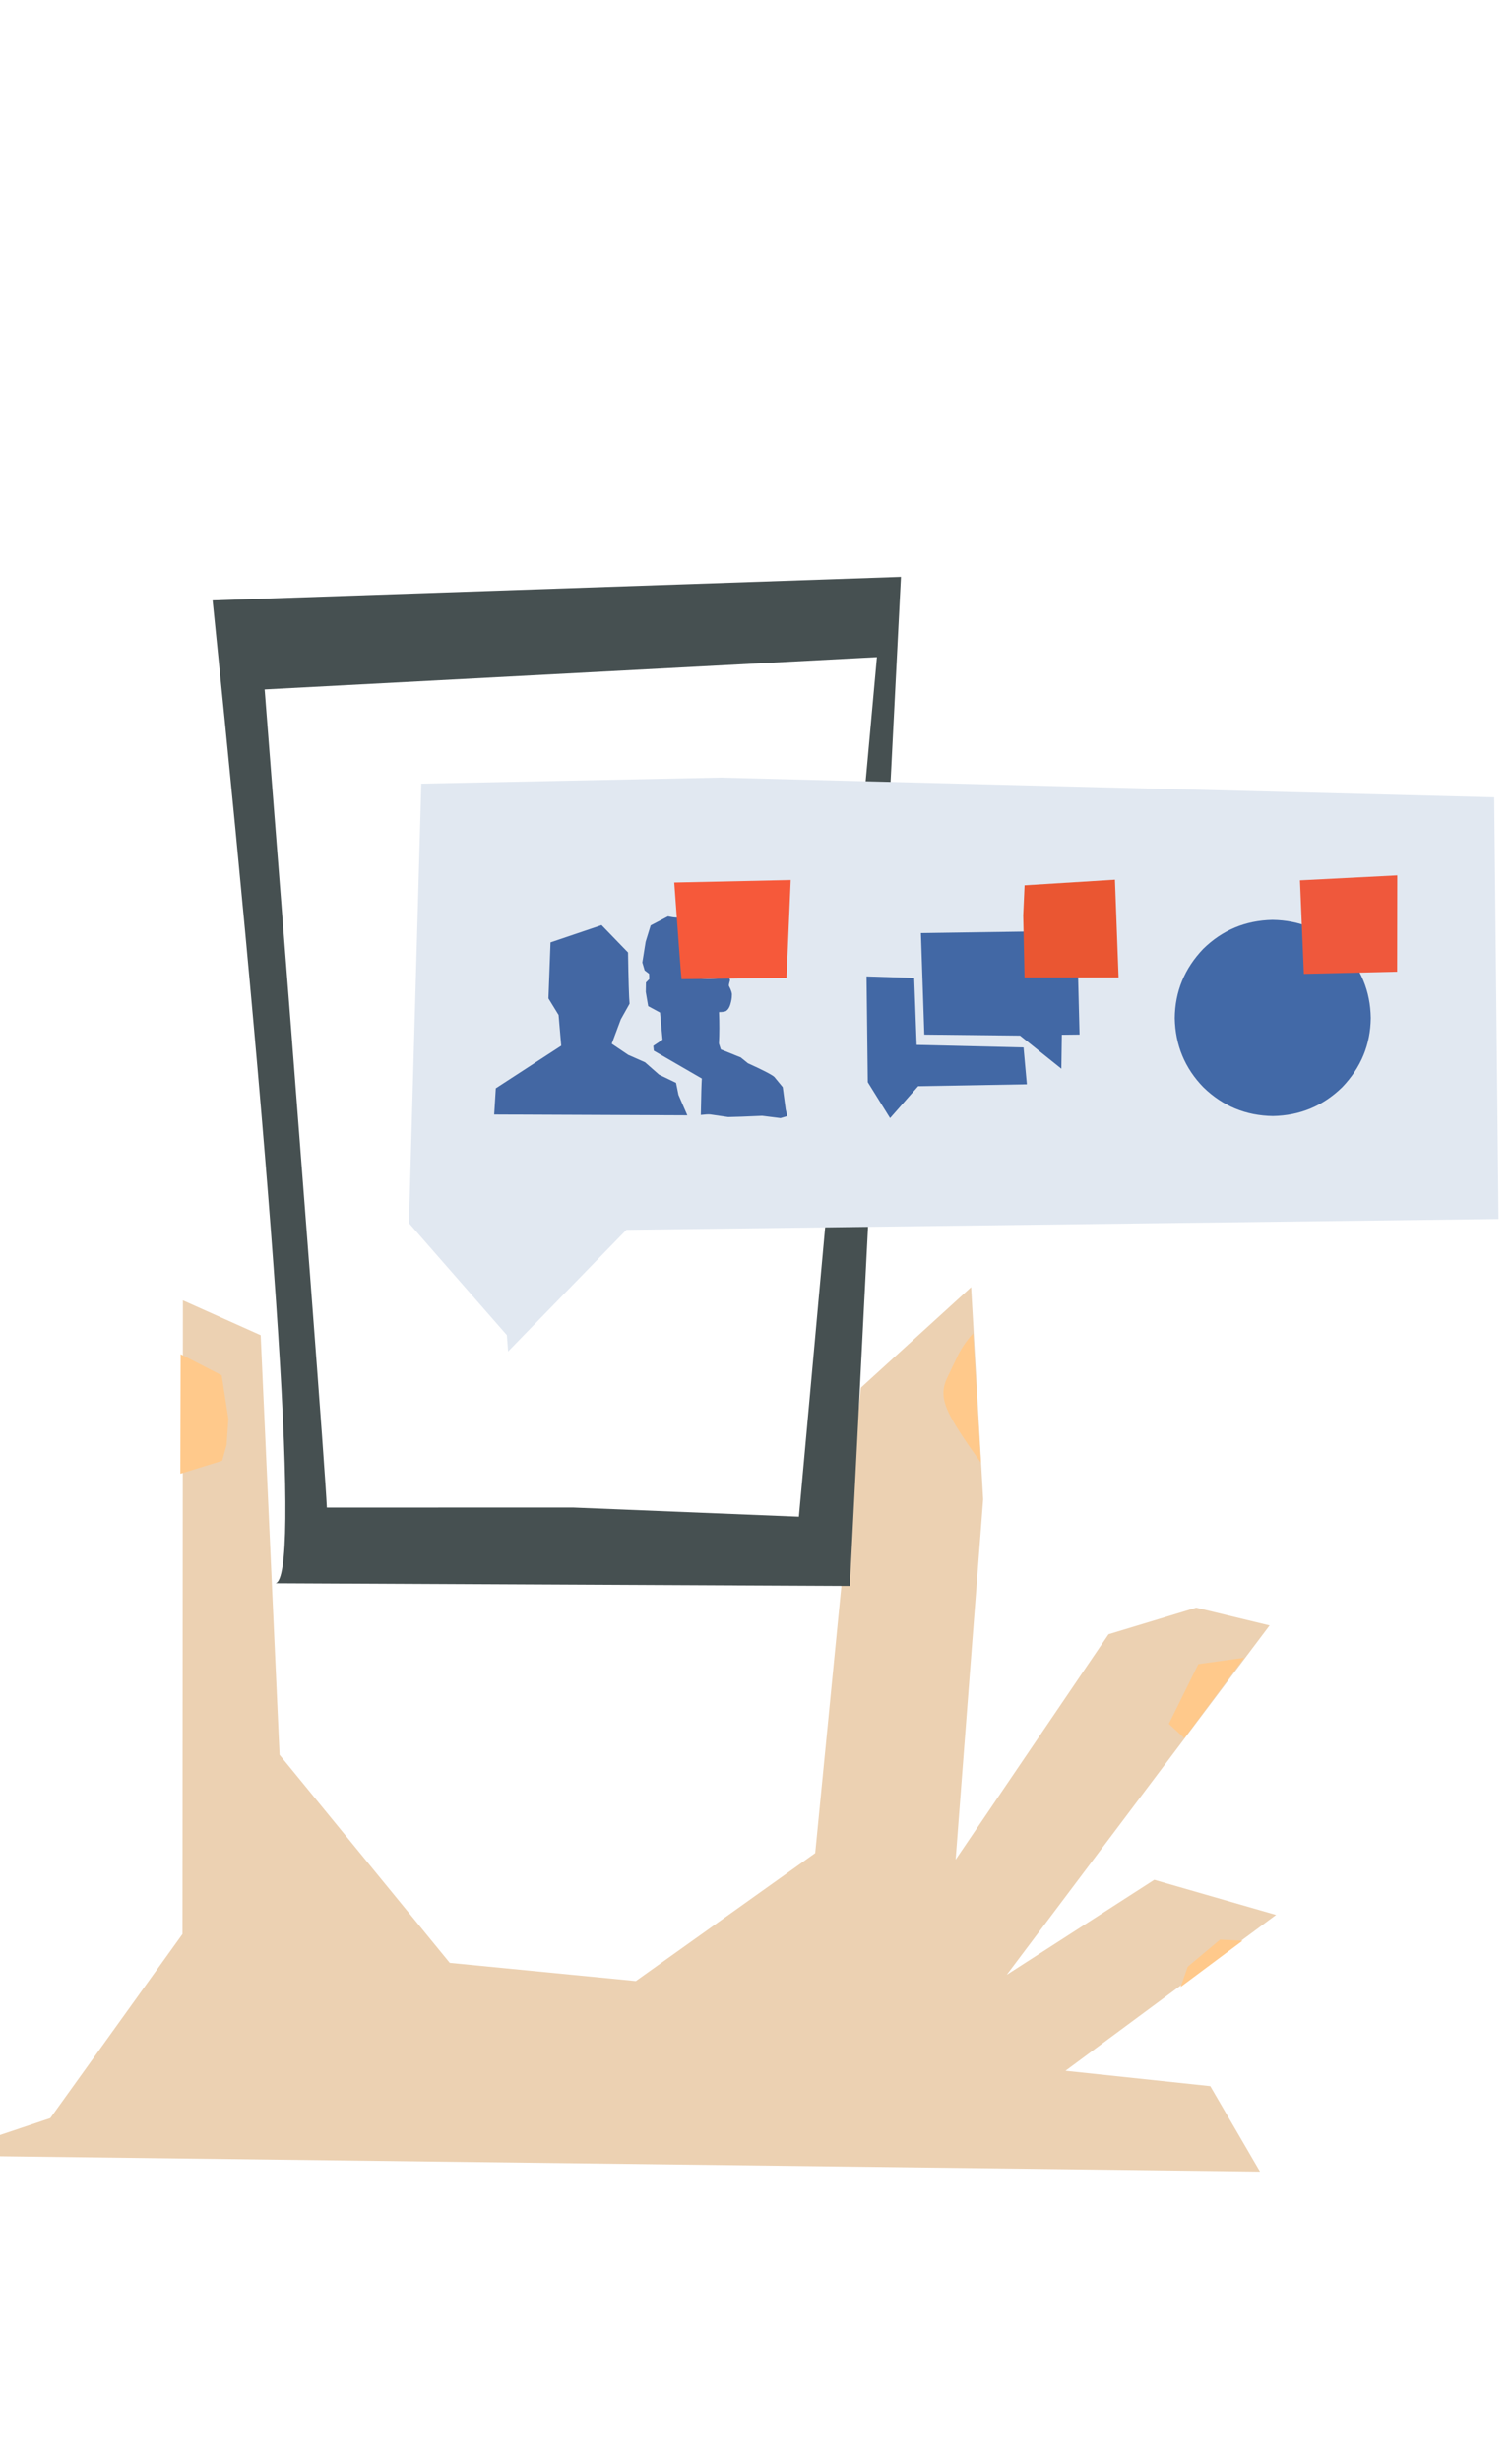 <?xml version="1.0" encoding="UTF-8"?>
<svg version="1.1" viewBox="0 0 600 976" xmlns="http://www.w3.org/2000/svg">
 <rect width="600" height="976" fill="#fff"/>
 <g fill="#ecd1b2">
  <path d="m385.37 510.51l-43.768 39.891-18.107 184.57-71.173 50.74-73.842-7.21-67.534-82.5-7.498-166.43-30.87-13.821-0.166 251.33-52.443 73.008-44.262 14.837 524.3 6.37-19.734-33.893-57.462-6.092 83.572-61.831-48.34-13.913-58.545 37.678 104.32-138.57-29.14-7.028-34.766 10.521-60.688 89.398 10.925-142.91-4.746-83.535"/>
 </g>
 <g fill="#465051">
  <path d="m357.52 228.8l-273.15 9.335q39.499 386.23 24.992 389.82l227.87 1.062 20.262-399.58"/>
 </g>
 <g fill="#fff">
  <path d="m347.98 260.62l-242.96 12.83q23.705 302.6 24.681 324.49l97.656-0.027 89.663 3.644 30.92-340.47"/>
 </g>
 <g fill="#e1e8f1">
  <path d="m592.94 316.23l-307.02-7.827-118.73 2.405-4.905 174.31 38.85 44.421 0.488 6.48 46.956-48.247 346.07-4.304-1.697-167.21"/>
 </g>
 <g fill="#4367a3">
  <path d="m238.72 366.93l-20.253 6.853-0.824 22.231 4.025 6.556 1.04 12.189-25.958 16.882-0.642 10.408 76.648 0.317-3.525-8.134-0.957-4.751-6.728-3.236-5.584-4.909-6.69-2.958-6.517-4.401 3.612-9.685 3.466-6.183q-0.346-3.675-0.611-20.327l-10.43-10.778"/>
 </g>
 <g fill="#4367a3">
  <path d="m273.07 360.58q-1.9 2.788-2.867 3.012-1.22 0.714-5.131-0.136l-6.869 3.586-2.002 6.505-1.31 8.205 0.924 3.121 1.767 1.356 0.086 2.086-1.353 1.379-0.063 3.723 0.968 5.65 4.701 2.543 0.978 10.75-3.65 2.451 0.188 1.924 19.068 11.036q-0.204 2.7-0.407 14.451 2.654-0.316 3.714-0.206l7.146 1.033q4.047-0.058 13.485-0.495l7.279 0.917 2.705-0.802-0.631-2.598-1.194-8.89-3.353-4.068q-1.615-1.392-10.468-5.405l-2.84-2.303-7.904-3.175-0.751-2.339q0.294-5.743 0.029-12.461 2.449-0.048 2.932-0.532 1.014-0.696 1.556-2.447 0.651-2.114 0.635-3.765 0.167-1.046-1.148-3.611-0.191-0.196 0.374-2.177 0.017-0.398-0.032-0.472-0.263-0.703-1.538-0.708-8.016 0.993-10.006 0.315-3.095-0.622-4.576-3.08-1.503-2.545-1.599-8.11-0.035-2.501 0.184-5.346l1.042-9.458q0.12-1.158-0.004-1.418"/>
 </g>
 <g fill="#f6593a">
  <path d="m313.78 349.04l-45.751 0.98q-0.672-0.018-0.461 0.074 2.614 36.247 2.892 38.272l41.581-0.532 0.082-0.008 1.654-38.71"/>
 </g>
 <g fill="#4268a5">
  <path d="m362.77 387.88l-18.874-0.609-0.028 0.083 0.486 41.864 8.855 14.249 11.15-12.665 43.103-0.75 0.016-0.089-1.311-14.521-42.423-1.01-0.971-26.468"/>
 </g>
 <g fill="#4268a5">
  <path d="m407 369.48l-41.548 0.602-0.002 0.102 1.341 40.153 37.986 0.404 16.407 13.145 0.186-13.478 7.001-0.078 0.018-0.089-0.585-23.482-20.345 0.214-0.458-17.422"/>
 </g>
 <g fill="#ea5632">
  <path d="m442.44 348.91l-35.863 2.225-0.544 11.935 0.525 24.619 37.32 0.008-1.437-38.76"/>
 </g>
 <g fill="#4269a7">
  <path d="m504.93 364.86q-16.096 0.328-27.482 11.51-11.138 11.666-11.273 27.467 0.322 16.091 11.389 27.425 11.461 11.151 27.548 11.393 16.097-0.285 27.517-11.441 11.17-11.644 11.341-27.445-0.228-16.033-11.435-27.562-11.483-11.134-27.572-11.347"/>
 </g>
 <g fill="#ef583c">
  <path d="m554.48 347.19l-38.614 1.971 1.54 37.102 37.021-0.862 0.052-38.182"/>
 </g>
 <g fill="#ffc98b">
  <path d="m71.682 537.11l-0.114 47.398 16.594-5.137 1.766-6.298 0.705-10.31-2.653-17.277-16.267-8.36"/>
 </g>
 <g fill="#ffc98b">
  <path d="m386.11 528.89q-4.312 4.769-6.6 9.984l-3.575 7.446q-0.479 1.026-0.775 1.858-0.918 2.543-0.757 5.079 0.161 3.871 3.432 9.704 2.898 5.374 11.411 17.186l-3.134-51.204"/>
 </g>
 <g fill="#ffc98b">
  <path d="m493.69 657.49l-18.151 2.519-11.708 23.696 6.171 5.687 23.677-31.888"/>
 </g>
 <g fill="#ffc98b">
  <path d="m493.05 769.75l-8.885-0.469-12.852 10.767-2.82 8.019 24.527-18.294"/>
 </g>
</svg>
